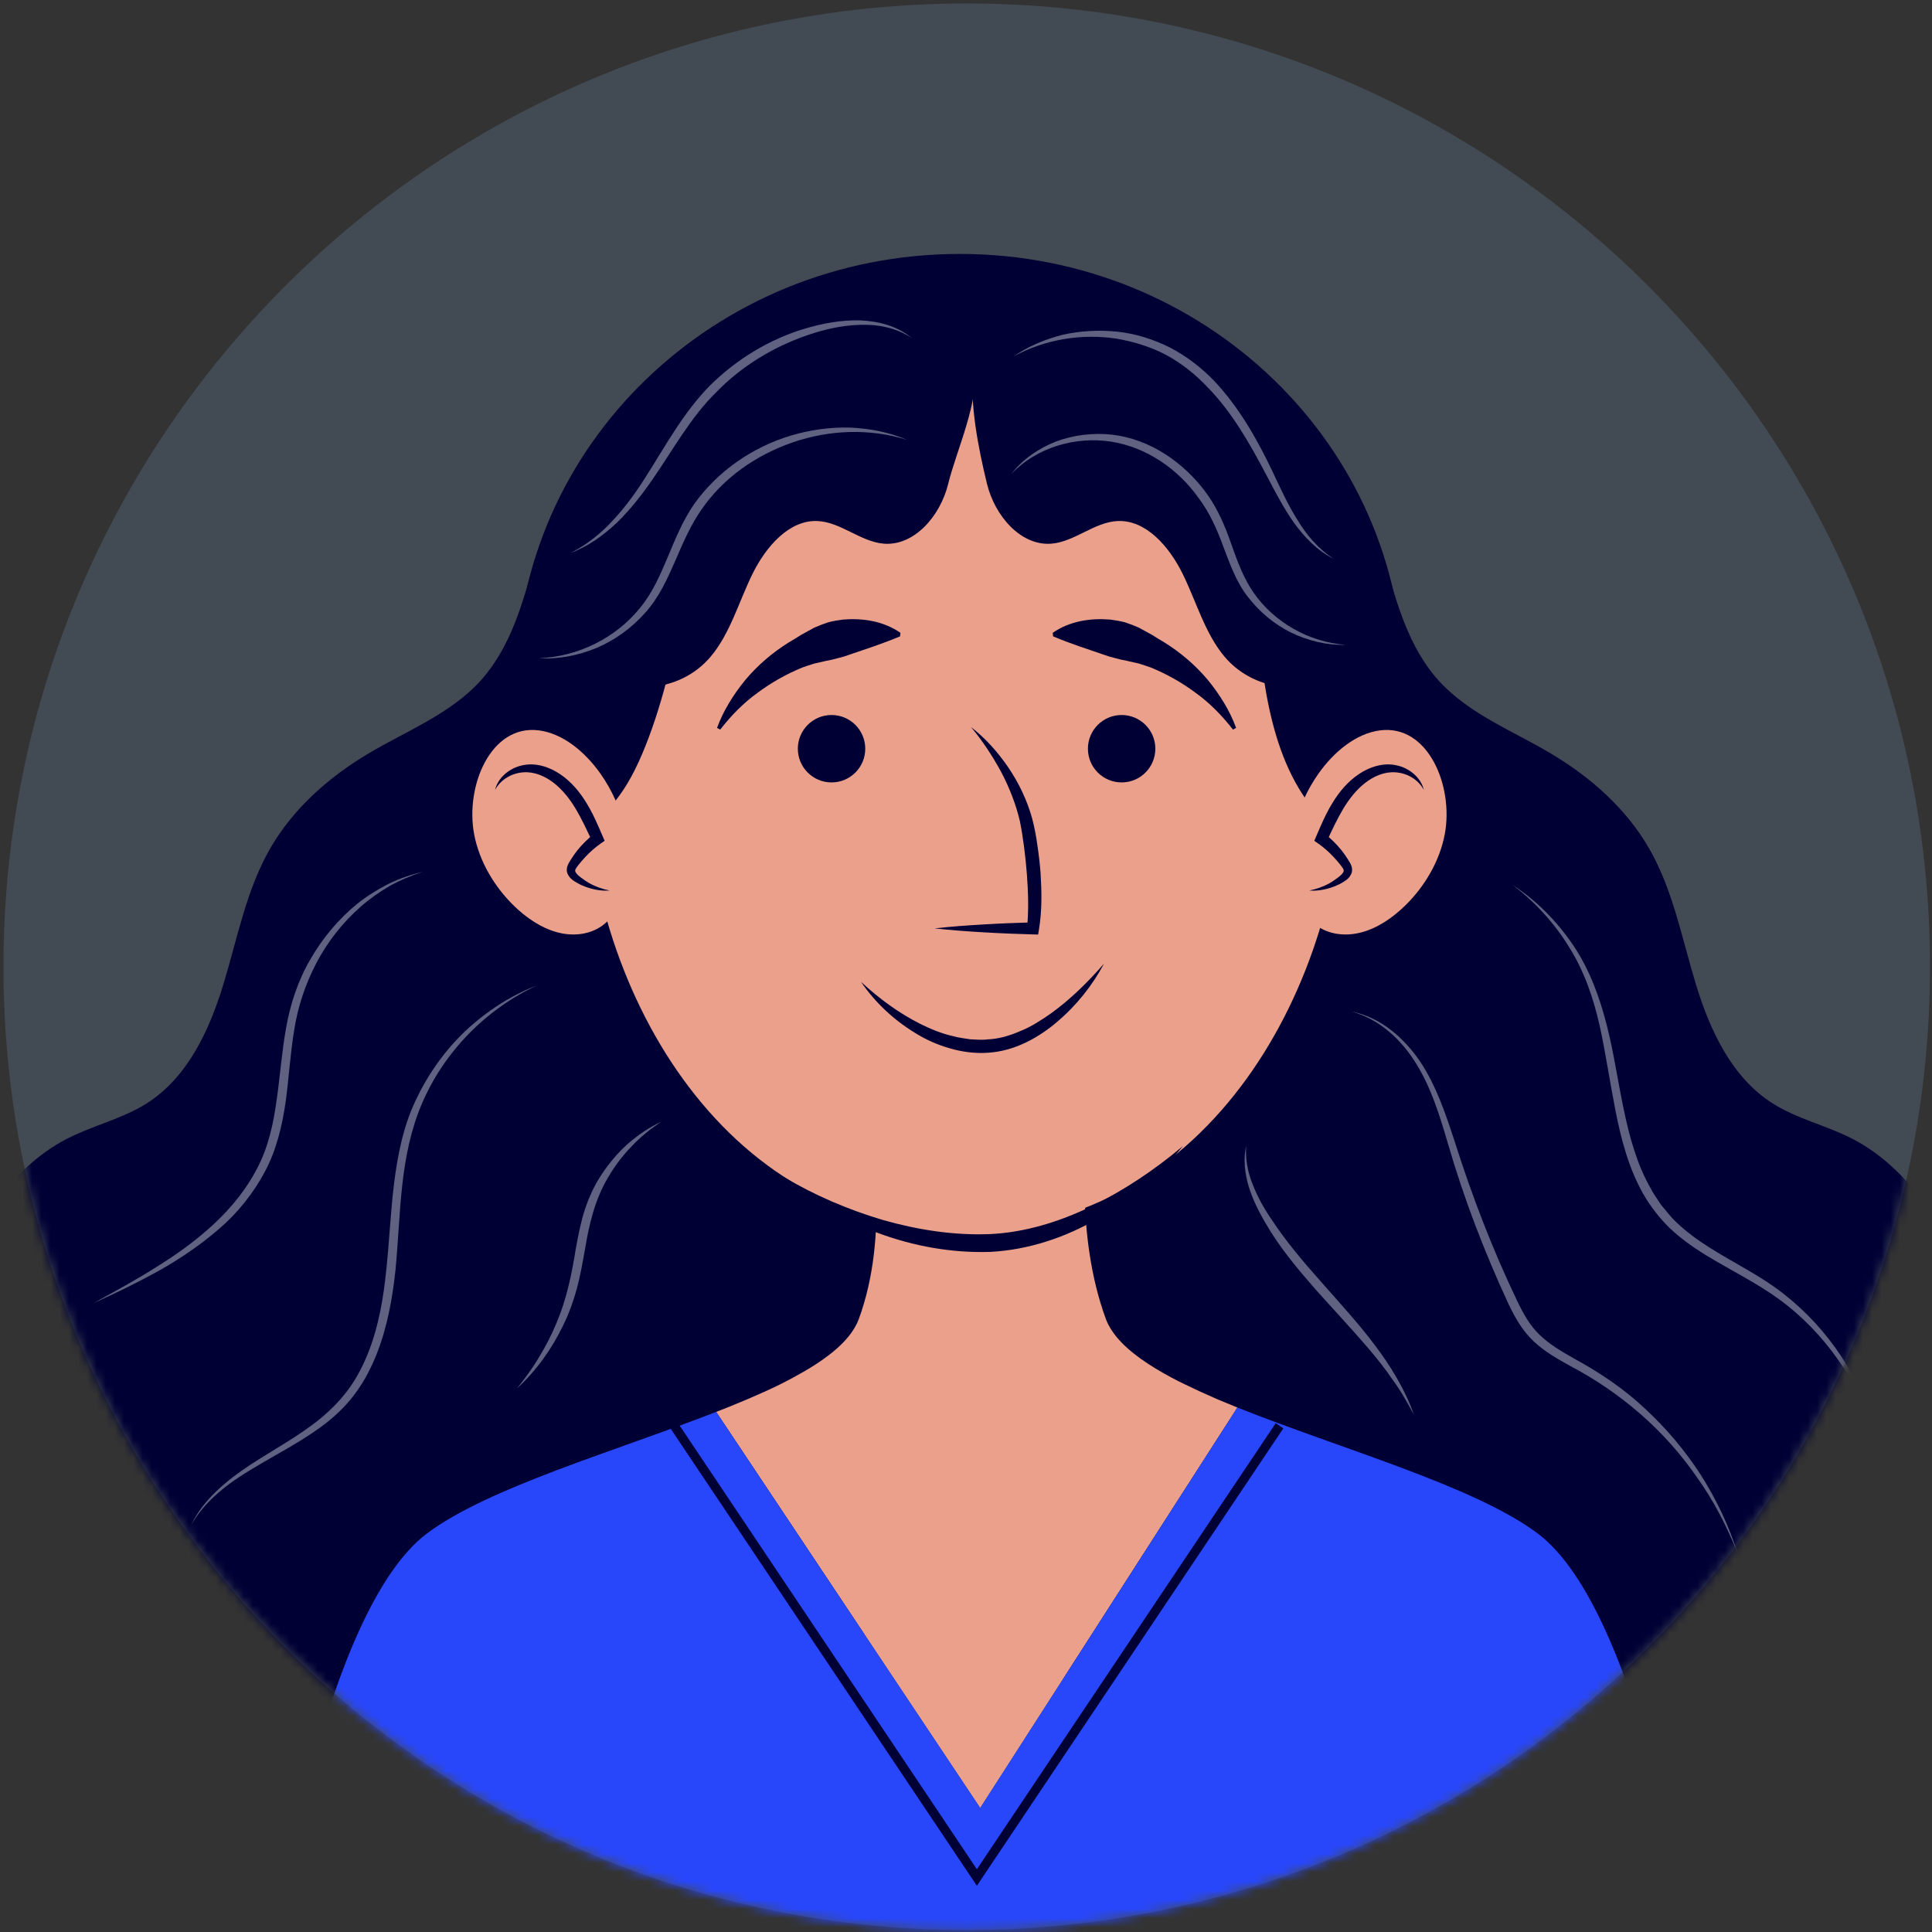 <svg width="210" height="210" viewBox="0 0 210 210" fill="none" xmlns="http://www.w3.org/2000/svg">
<rect x="0" y="0" width="210" height="210" fill="#333333" stroke="none"/>
<path d="M105.079 209.782C162.905 209.782 209.782 162.905 209.782 105.079C209.782 47.253 162.905 0.376 105.079 0.376C47.253 0.376 0.376 47.253 0.376 105.079C0.376 162.905 47.253 209.782 105.079 209.782Z" fill="#7DA5D4" fill-opacity="0.2"/>
<mask id="mask0_177_102" style="mask-type:luminance" maskUnits="userSpaceOnUse" x="0" y="0" width="210" height="210">
<path d="M105.079 209.782C162.905 209.782 209.782 162.905 209.782 105.079C209.782 47.253 162.905 0.376 105.079 0.376C47.253 0.376 0.376 47.253 0.376 105.079C0.376 162.905 47.253 209.782 105.079 209.782Z" fill="white"/>
</mask>
<g mask="url(#mask0_177_102)">
<path d="M81.273 201.232C62.272 201.062 43.363 195.032 27.772 184.169C12.181 173.306 0.763 157.206 -5.978 139.44C-2.614 133.385 1.082 126.999 7.228 123.806C10.068 122.331 13.29 121.629 15.987 119.907C20.38 117.103 22.744 112.023 24.269 107.039C25.794 102.056 26.746 96.816 29.33 92.29C31.824 87.922 35.723 84.474 40.047 81.904C44.226 79.42 48.953 77.601 52.222 74.003C55.478 70.418 56.841 65.55 58.102 60.874C59.718 62.149 61.953 61.226 64.008 61.329C75.229 61.892 86.527 60.918 97.486 58.442C102.793 88.313 100.673 119.036 97.582 149.217C96.5 159.788 95.415 170.375 93.384 180.805C91.869 188.586 87.46 196.278 81.273 201.232Z" fill="#000035"/>
<path d="M127.347 201.232C146.348 201.062 165.257 195.032 180.848 184.169C196.439 173.306 207.857 157.206 214.598 139.44C211.234 133.385 207.538 126.999 201.392 123.806C198.552 122.331 195.33 121.629 192.633 119.907C188.24 117.103 185.876 112.023 184.351 107.039C182.826 102.056 181.874 96.816 179.29 92.29C176.796 87.922 172.898 84.474 168.574 81.904C164.395 79.42 159.668 77.601 156.399 74.003C153.143 70.418 151.78 65.55 150.519 60.874C148.903 62.149 146.668 61.226 144.612 61.329C133.391 61.892 122.093 60.918 111.134 58.442C105.828 88.313 107.948 119.036 111.038 149.217C112.12 159.788 113.205 170.375 115.236 180.805C116.751 188.586 121.16 196.278 127.347 201.232Z" fill="#000035"/>
<path d="M134.5 152.991C133.809 152.714 133.127 152.435 132.465 152.155C132.294 152.083 132.138 152.009 131.97 151.936C130.88 151.466 129.848 150.988 128.86 150.505C128.598 150.377 128.323 150.251 128.071 150.122C127.534 149.848 127.021 149.57 126.525 149.291C123.996 147.864 122.04 146.362 120.934 144.746C120.637 144.313 120.389 143.873 120.222 143.422C116.785 134.121 118.161 123.607 118.161 123.607L106.777 124.391L94.582 123.607C94.582 123.607 96.768 134.121 93.331 143.422C93.235 143.681 93.107 143.936 92.968 144.189C91.871 146.18 89.456 147.994 86.26 149.708C86.106 149.79 85.962 149.874 85.805 149.956C85.445 150.143 85.089 150.331 84.712 150.516C83.648 151.038 82.507 151.549 81.321 152.055C80.679 152.329 80.028 152.601 79.359 152.871C78.864 153.071 78.355 153.269 77.847 153.467L106.545 196.514L134.5 152.991Z" fill="#EBA08C"/>
<path d="M167.13 166.674C160.24 161.507 145.65 157.461 134.5 152.991L106.541 196.513L77.843 153.466C66.866 157.75 53.064 161.69 46.419 166.674C35.096 175.166 29.839 211.157 29.839 211.157H79.921H87.454H106.47H107.077H135.187H146.77H183.709C183.709 211.157 178.453 175.166 167.13 166.674Z" fill="#2847FB"/>
<path d="M104.322 120.701C130.953 120.701 152.542 99.86 152.542 74.152C152.542 48.444 130.953 27.603 104.322 27.603C77.691 27.603 56.102 48.444 56.102 74.152C56.102 99.86 77.691 120.701 104.322 120.701Z" fill="#000035"/>
<path d="M146.088 83.734C146.088 106.506 131.606 133.683 104.856 133.683C78.106 133.683 63.624 106.506 63.624 83.734C63.624 60.962 82.084 42.502 104.856 42.502C127.628 42.502 146.088 60.963 146.088 83.734Z" fill="#EBA08C"/>
<path d="M68.217 85.123C72.502 77.975 75.925 60.692 73.993 56.543C73.398 55.265 69.527 56.848 68.431 56.184C66.494 55.009 64.022 55.751 62.367 57.427C60.712 59.103 59.745 61.541 59.065 63.993C57.073 71.181 57.207 78.931 58.337 86.303C58.876 89.821 58.764 92.473 62.198 90.903C64.631 89.788 66.717 87.624 68.217 85.123Z" fill="#000035"/>
<path d="M141.171 85.682C139.081 82.186 138.003 77.973 137.368 73.753C136.666 69.087 136.521 64.022 138.452 59.873C139.047 58.595 139.86 57.407 140.956 56.742C142.893 55.567 145.365 56.309 147.02 57.984C148.675 59.66 149.642 62.098 150.322 64.55C152.314 71.738 152.18 79.488 151.05 86.86C150.511 90.378 150.623 93.03 147.189 91.46C144.756 90.347 142.667 88.185 141.171 85.682Z" fill="#000035"/>
<path d="M157.041 90.668C156.487 93.609 154.864 96.33 152.801 98.368C151.399 99.752 149.76 100.865 148.007 101.337C146.255 101.809 144.386 101.595 142.995 100.526C141.722 99.548 140.927 97.931 140.539 96.201C139.645 92.207 140.855 87.569 143.308 84.096C145.012 81.683 147.423 79.713 150.018 79.387C155.248 78.728 158.02 85.465 157.041 90.668Z" fill="#EBA08C"/>
<path d="M142.317 96.794C143.571 96.722 144.815 96.275 145.872 95.516C146.192 95.286 146.527 94.96 146.512 94.555C146.503 94.329 146.384 94.13 146.263 93.947C145.55 92.866 144.661 91.921 143.646 91.164C144.387 89.495 145.14 87.805 146.245 86.378C147.351 84.951 148.868 83.792 150.565 83.556C152.263 83.32 154.113 84.187 154.761 85.854C154.761 85.854 157.039 90.667 151.673 95.877C146.016 101.372 142.317 96.794 142.317 96.794Z" fill="#EBA08C"/>
<path d="M154.763 85.855C154.119 84.666 152.883 84.023 151.681 83.948C150.476 83.861 149.317 84.371 148.362 85.118C147.399 85.875 146.628 86.863 145.98 87.951C145.338 89.045 144.781 90.219 144.23 91.423L144.028 90.653C144.688 91.176 145.289 91.769 145.814 92.418C146.071 92.747 146.31 93.089 146.531 93.441C146.637 93.62 146.75 93.778 146.862 94.037C146.978 94.283 147.014 94.667 146.891 94.952C146.646 95.523 146.204 95.749 145.862 95.958C145.501 96.17 145.112 96.328 144.722 96.464C143.938 96.725 143.118 96.86 142.316 96.794C143.101 96.635 143.846 96.379 144.517 95.999C144.853 95.811 145.163 95.586 145.465 95.36C145.771 95.134 146.025 94.869 146.054 94.675C146.064 94.582 146.053 94.544 145.996 94.432C145.941 94.33 145.814 94.168 145.7 94.017C145.467 93.717 145.22 93.429 144.959 93.156C144.446 92.603 143.879 92.103 143.266 91.676L142.856 91.39L143.065 90.906C143.589 89.691 144.111 88.437 144.842 87.262C145.557 86.086 146.481 84.966 147.671 84.165C148.836 83.367 150.348 82.862 151.794 83.186C153.2 83.478 154.453 84.531 154.763 85.855Z" fill="#000035"/>
<path d="M51.535 90.668C52.089 93.609 53.712 96.33 55.775 98.368C57.177 99.752 58.816 100.865 60.569 101.337C62.321 101.809 64.19 101.595 65.582 100.526C66.855 99.548 67.65 97.931 68.038 96.201C68.932 92.207 67.723 87.569 65.269 84.096C63.565 81.683 61.154 79.713 58.559 79.387C53.328 78.728 50.556 85.465 51.535 90.668Z" fill="#EBA08C"/>
<path d="M66.258 96.794C65.004 96.722 63.76 96.275 62.703 95.516C62.383 95.286 62.048 94.96 62.063 94.555C62.072 94.329 62.191 94.13 62.311 93.947C63.024 92.866 63.913 91.921 64.928 91.164C64.187 89.495 63.434 87.805 62.329 86.378C61.223 84.951 59.706 83.792 58.009 83.556C56.311 83.32 54.461 84.187 53.813 85.854C53.813 85.854 51.535 90.667 56.901 95.877C62.56 101.372 66.258 96.794 66.258 96.794Z" fill="#EBA08C"/>
<path d="M53.813 85.855C54.122 84.531 55.376 83.477 56.782 83.186C58.227 82.862 59.74 83.366 60.905 84.165C62.096 84.965 63.019 86.086 63.734 87.262C64.465 88.437 64.987 89.691 65.511 90.906L65.72 91.39L65.31 91.676C64.697 92.103 64.13 92.603 63.617 93.156C63.356 93.429 63.109 93.717 62.876 94.017C62.762 94.168 62.635 94.33 62.58 94.432C62.523 94.543 62.512 94.582 62.522 94.675C62.551 94.87 62.805 95.135 63.111 95.36C63.413 95.586 63.723 95.811 64.059 95.999C64.73 96.379 65.474 96.634 66.26 96.794C65.458 96.86 64.638 96.725 63.854 96.464C63.464 96.329 63.075 96.17 62.714 95.958C62.372 95.749 61.93 95.523 61.685 94.952C61.562 94.667 61.599 94.283 61.714 94.037C61.826 93.778 61.94 93.62 62.046 93.441C62.267 93.089 62.506 92.747 62.763 92.418C63.289 91.769 63.889 91.177 64.549 90.653L64.347 91.423C63.796 90.219 63.239 89.044 62.597 87.951C61.948 86.863 61.178 85.876 60.215 85.118C59.26 84.371 58.101 83.861 56.896 83.948C55.693 84.023 54.457 84.667 53.813 85.855Z" fill="#000035"/>
<path d="M94.049 81.382C94.049 83.406 92.408 85.046 90.385 85.046C88.361 85.046 86.721 83.405 86.721 81.382C86.721 79.358 88.362 77.718 90.385 77.718C92.408 77.718 94.049 79.358 94.049 81.382Z" fill="#000035"/>
<path d="M77.941 79.118C78.627 77.23 79.727 75.483 81.033 73.883C82.366 72.303 83.969 70.924 85.762 69.813C86.215 69.545 86.669 69.273 87.12 68.984L88.533 68.213C89.024 67.998 89.527 67.803 90.038 67.636C90.56 67.506 91.092 67.412 91.625 67.344C93.767 67.169 96.012 67.497 97.874 68.785L97.831 69.17C95.797 70.025 94.08 70.554 92.38 71.144C91.96 71.302 91.538 71.432 91.107 71.528C90.684 71.654 90.251 71.751 89.808 71.83L88.485 72.132C88.052 72.263 87.621 72.412 87.189 72.564C85.503 73.257 83.875 74.165 82.368 75.286C80.834 76.386 79.486 77.758 78.28 79.305L77.941 79.118Z" fill="#000035"/>
<path d="M118.252 81.382C118.252 83.406 119.893 85.046 121.916 85.046C123.94 85.046 125.58 83.405 125.58 81.382C125.58 79.358 123.939 77.718 121.916 77.718C119.893 77.718 118.252 79.358 118.252 81.382Z" fill="#000035"/>
<path d="M134.021 79.305C132.815 77.759 131.467 76.386 129.933 75.286C128.426 74.165 126.798 73.257 125.112 72.564C124.68 72.412 124.249 72.263 123.816 72.132L122.493 71.83C122.05 71.751 121.617 71.655 121.194 71.528C120.763 71.431 120.342 71.301 119.921 71.144C118.22 70.554 116.504 70.025 114.47 69.17L114.427 68.785C116.289 67.497 118.533 67.169 120.676 67.344C121.209 67.412 121.741 67.506 122.263 67.636C122.774 67.803 123.277 67.998 123.768 68.213L125.18 68.984C125.631 69.273 126.086 69.545 126.538 69.813C128.331 70.925 129.934 72.303 131.267 73.883C132.573 75.483 133.672 77.231 134.359 79.118L134.021 79.305Z" fill="#000035"/>
<path d="M93.591 106.726C95.553 108.542 97.695 110.115 100.007 111.282C101.165 111.857 102.357 112.351 103.597 112.625C104.208 112.802 104.836 112.866 105.457 112.968C106.083 112.985 106.716 113.067 107.324 112.977C108.556 112.935 109.772 112.568 110.927 112.063C112.105 111.594 113.188 110.883 114.249 110.143C116.356 108.622 118.246 106.756 120.004 104.741C118.739 107.106 117.034 109.261 114.95 111.035C112.888 112.794 110.313 114.239 107.423 114.426C105.995 114.53 104.587 114.339 103.244 113.951C101.9 113.568 100.622 113.001 99.46 112.27C97.117 110.843 95.104 108.944 93.591 106.726Z" fill="#000035"/>
<path d="M85.095 127.873C88.544 129.933 92.216 131.495 95.981 132.611C99.749 133.683 103.662 134.29 107.519 134.143C111.355 133.983 115.128 132.815 118.652 131.114C122.171 129.382 125.497 127.172 128.565 124.58C126.061 127.741 122.89 130.384 119.358 132.444C115.825 134.5 111.792 135.864 107.607 136.077C103.45 136.203 99.344 135.463 95.507 134.048C91.686 132.618 88.077 130.593 85.095 127.873Z" fill="#000035"/>
<path opacity="0.2" d="M136.581 97.099C136.581 100.747 132.682 103.705 127.873 103.705C123.064 103.705 119.165 100.747 119.165 97.099C119.165 93.45 123.064 90.493 127.873 90.493C132.682 90.493 136.581 93.45 136.581 97.099Z" fill="#EBA08C"/>
<path opacity="0.2" d="M94.34 97.099C94.34 100.747 90.441 103.705 85.632 103.705C80.823 103.705 76.924 100.747 76.924 97.099C76.924 93.45 80.823 90.493 85.632 90.493C90.442 90.493 94.34 93.45 94.34 97.099Z" fill="#EBA08C"/>
<path d="M63.733 72.25C67.529 75.816 73.814 75.42 77.225 71.4C79.354 68.891 80.291 65.447 81.776 62.417C83.261 59.387 85.8 56.479 88.895 56.636C91.401 56.763 93.544 58.881 96.045 59.093C99.339 59.373 102.201 56.134 103.067 52.582C103.933 49.03 106.531 43.46 105.89 39.849C102.728 37.964 95.058 39.449 91.572 40.385C78.342 43.938 67.806 57.781 63.733 72.25Z" fill="#000035"/>
<path d="M146.614 72.25C142.818 75.816 136.533 75.42 133.122 71.4C130.993 68.891 130.056 65.447 128.571 62.417C127.086 59.387 124.547 56.479 121.452 56.636C118.946 56.763 116.803 58.881 114.302 59.093C111.008 59.373 108.146 56.134 107.28 52.582C106.414 49.03 105.248 43.46 105.889 39.849C109.051 37.964 115.29 39.449 118.776 40.385C132.005 43.938 142.541 57.781 146.614 72.25Z" fill="#000035"/>
<path d="M105.539 79.023C107.116 80.244 108.47 81.761 109.606 83.429C110.738 85.102 111.634 86.964 112.187 88.946C112.449 89.953 112.636 90.943 112.769 91.934C112.918 92.926 113.035 93.926 113.107 94.93C113.23 96.951 113.272 98.938 112.932 101.024L112.841 101.583L112.286 101.567C110.503 101.517 108.72 101.448 106.937 101.34C105.154 101.238 103.371 101.11 101.588 100.911C103.371 100.712 105.154 100.584 106.937 100.482C108.72 100.374 110.503 100.306 112.286 100.255L111.64 100.798C111.824 98.956 111.765 96.962 111.619 95.038C111.468 93.116 111.228 91.122 110.862 89.276C110.426 87.424 109.726 85.619 108.817 83.902C107.894 82.196 106.815 80.547 105.539 79.023Z" fill="#000035"/>
<path d="M73.286 154.974L106.182 204.076L139.078 154.974" stroke="#000035" stroke-miterlimit="10"/>
<g opacity="0.38">
<path d="M98.627 47.823C94.544 46.535 90.132 46.721 86.177 48.08C82.228 49.437 78.622 51.926 76.268 55.364C75.07 57.055 74.244 58.997 73.398 60.962C72.54 62.91 71.634 64.945 70.145 66.586C68.694 68.229 66.892 69.546 64.9 70.406C62.9 71.239 60.733 71.677 58.595 71.546C62.862 71.371 66.944 69.324 69.557 66.091C72.224 62.867 72.93 58.449 75.449 54.793C78.002 51.212 81.787 48.604 85.943 47.352C88.024 46.731 90.195 46.422 92.356 46.477C94.511 46.562 96.66 46.976 98.627 47.823Z" fill="white"/>
<path d="M99.107 36.745C97.436 35.63 95.427 35.234 93.475 35.31C91.515 35.359 89.579 35.804 87.726 36.447C84.019 37.721 80.589 39.816 77.866 42.621C75.062 45.357 73.16 48.891 70.879 52.18C69.734 53.825 68.489 55.424 67.039 56.828C65.573 58.203 63.905 59.411 62.025 60.102C63.81 59.203 65.368 57.946 66.69 56.484C68.037 55.043 69.185 53.43 70.238 51.754C72.36 48.425 74.283 44.842 77.156 41.918C80.044 39.061 83.608 36.876 87.491 35.718C89.427 35.147 91.443 34.771 93.476 34.823C95.49 34.904 97.566 35.44 99.107 36.745Z" fill="white"/>
<path d="M109.93 51.512C111.159 49.913 112.902 48.728 114.802 47.983C116.722 47.271 118.814 47.028 120.869 47.245C125.021 47.724 128.701 50.284 131.123 53.593C132.347 55.261 133.163 57.204 133.822 59.095C134.493 60.988 135.162 62.85 136.277 64.443C138.504 67.64 142.251 69.782 146.255 70.089C144.241 70.154 142.215 69.655 140.373 68.779C138.539 67.876 136.914 66.535 135.655 64.896C134.355 63.254 133.677 61.267 132.968 59.409C132.28 57.529 131.49 55.743 130.313 54.177C128.078 50.995 124.628 48.607 120.767 48.004C116.932 47.416 112.724 48.59 109.93 51.512Z" fill="white"/>
<path d="M110.146 38.758C111.756 37.639 113.607 36.868 115.528 36.383C117.464 35.953 119.476 35.846 121.464 36.053C123.453 36.269 125.395 36.883 127.191 37.784C128.976 38.718 130.582 39.96 131.973 41.395C134.719 44.316 136.681 47.809 138.362 51.343C139.194 53.114 140.004 54.884 141.034 56.522C142.032 58.173 143.311 59.679 144.966 60.74C143.192 59.875 141.781 58.387 140.626 56.793C139.487 55.172 138.587 53.411 137.674 51.686C135.865 48.248 133.94 44.831 131.254 42.087C129.946 40.695 128.436 39.495 126.769 38.588C125.088 37.697 123.246 37.135 121.362 36.811C117.579 36.234 113.584 36.875 110.146 38.758Z" fill="white"/>
<path d="M164.377 96.158C166.992 97.862 169.234 100.14 171.001 102.742C172.766 105.361 173.87 108.375 174.644 111.411C175.425 114.455 175.852 117.556 176.494 120.585C177.123 123.61 177.943 126.612 179.462 129.245C179.629 129.587 179.847 129.896 180.056 130.211C180.273 130.519 180.455 130.855 180.701 131.142C181.184 131.722 181.648 132.319 182.196 132.841C183.29 133.887 184.526 134.794 185.83 135.612C188.425 137.265 191.285 138.609 193.788 140.567C196.284 142.505 198.444 144.856 200.169 147.483C201.864 150.126 203.159 153.028 203.868 156.067C202.941 153.091 201.568 150.269 199.763 147.758C197.987 145.231 195.809 142.993 193.326 141.182C190.837 139.383 188.032 138.034 185.347 136.383C184.005 135.559 182.705 134.628 181.535 133.531C180.379 132.415 179.393 131.127 178.594 129.741C177.016 126.938 176.212 123.834 175.604 120.768C174.999 117.692 174.553 114.613 173.899 111.59C173.224 108.578 172.235 105.628 170.59 103.006C168.992 100.362 166.859 98.044 164.377 96.158Z" fill="white"/>
<path d="M146.892 109.948C150.005 110.539 152.587 112.778 154.349 115.366C156.114 118.012 157.124 121.044 158.093 124.003C159.981 129.938 162.203 135.762 164.894 141.364C165.553 142.754 166.287 144.085 167.362 145.103C168.431 146.138 169.76 146.916 171.113 147.676C173.859 149.177 176.526 150.955 178.815 153.122C181.131 155.26 183.174 157.69 184.878 160.328C186.564 162.978 187.922 165.832 188.859 168.813C187.709 165.91 186.274 163.129 184.471 160.601C182.708 158.052 180.633 155.72 178.301 153.694C175.969 151.656 173.422 149.924 170.671 148.471C169.303 147.718 167.896 146.924 166.702 145.793C165.488 144.662 164.676 143.209 163.994 141.795C161.354 136.107 159.102 130.24 157.362 124.229C156.484 121.246 155.571 118.254 153.94 115.63C152.35 113.022 149.939 110.761 146.892 109.948Z" fill="white"/>
<path d="M135.457 124.534C135.35 126.001 135.628 127.446 136.177 128.777C136.698 130.119 137.409 131.38 138.23 132.575C139.821 134.993 141.713 137.204 143.648 139.386C145.572 141.578 147.573 143.738 149.351 146.094C151.135 148.436 152.707 150.991 153.685 153.766C152.974 152.479 152.284 151.197 151.41 150.028C150.599 148.822 149.688 147.686 148.75 146.575C146.857 144.365 144.855 142.242 142.899 140.048C140.972 137.836 139.057 135.559 137.58 132.979C136.822 131.71 136.158 130.362 135.716 128.936C135.304 127.508 135.124 125.973 135.457 124.534Z" fill="white"/>
<path d="M45.942 94.767C44.691 95.168 43.484 95.679 42.344 96.309C41.219 96.967 40.153 97.717 39.182 98.576C37.234 100.287 35.614 102.354 34.411 104.637C33.211 106.924 32.382 109.377 31.983 111.938C31.555 114.495 31.408 117.114 31.053 119.74C30.678 122.352 30.051 125.018 28.77 127.397C27.498 129.763 25.794 131.89 23.766 133.612C21.755 135.353 19.549 136.832 17.259 138.133C14.951 139.406 12.591 140.562 10.192 141.63C12.49 140.359 14.802 139.117 17.008 137.712C19.229 136.337 21.353 134.806 23.25 133.042C25.142 131.279 26.787 129.257 27.961 126.98C29.152 124.707 29.718 122.172 30.063 119.602C30.441 117.032 30.619 114.402 31.087 111.785C31.538 109.17 32.391 106.571 33.74 104.269C35.068 101.954 36.805 99.88 38.869 98.205C39.913 97.381 41.044 96.679 42.221 96.078C43.409 95.494 44.663 95.064 45.942 94.767Z" fill="white"/>
<path d="M58.387 107.101C52.784 109.703 48.243 114.375 45.858 119.97C44.662 122.765 44.061 125.779 43.724 128.82C43.387 131.867 43.287 134.953 42.988 138.049C42.655 141.139 42.105 144.251 40.94 147.186C40.356 148.647 39.633 150.068 38.696 151.349C37.771 152.639 36.622 153.76 35.385 154.726C32.891 156.648 30.104 158.03 27.478 159.623C24.85 161.179 22.319 163.069 20.764 165.775C22.117 162.951 24.655 160.911 27.217 159.208C29.815 157.519 32.553 156.057 34.905 154.126C36.068 153.151 37.12 152.07 37.993 150.846C38.869 149.624 39.546 148.263 40.093 146.855C41.185 144.027 41.693 140.99 41.994 137.949C42.319 134.9 42.45 131.807 42.822 128.717C43.208 125.64 43.806 122.512 45.158 119.662C46.477 116.816 48.319 114.223 50.576 112.07C52.852 109.941 55.497 108.206 58.387 107.101Z" fill="white"/>
<path d="M71.844 121.943C70.671 122.739 69.565 123.614 68.619 124.645C67.644 125.642 66.805 126.764 66.111 127.959C64.678 130.347 64.035 133.045 63.582 135.828C63.326 137.214 63.09 138.624 62.718 140.017C62.328 141.404 61.856 142.771 61.214 144.057C59.976 146.648 58.272 149.009 56.182 150.93C57.064 149.819 57.911 148.692 58.614 147.476C59.348 146.282 59.989 145.036 60.512 143.743C61.606 141.165 62.15 138.454 62.599 135.651C62.858 134.258 63.127 132.844 63.574 131.462C64.034 130.084 64.648 128.752 65.461 127.553C66.268 126.353 67.207 125.245 68.282 124.292C69.367 123.355 70.559 122.544 71.844 121.943Z" fill="white"/>
</g>
</g>
</svg>
